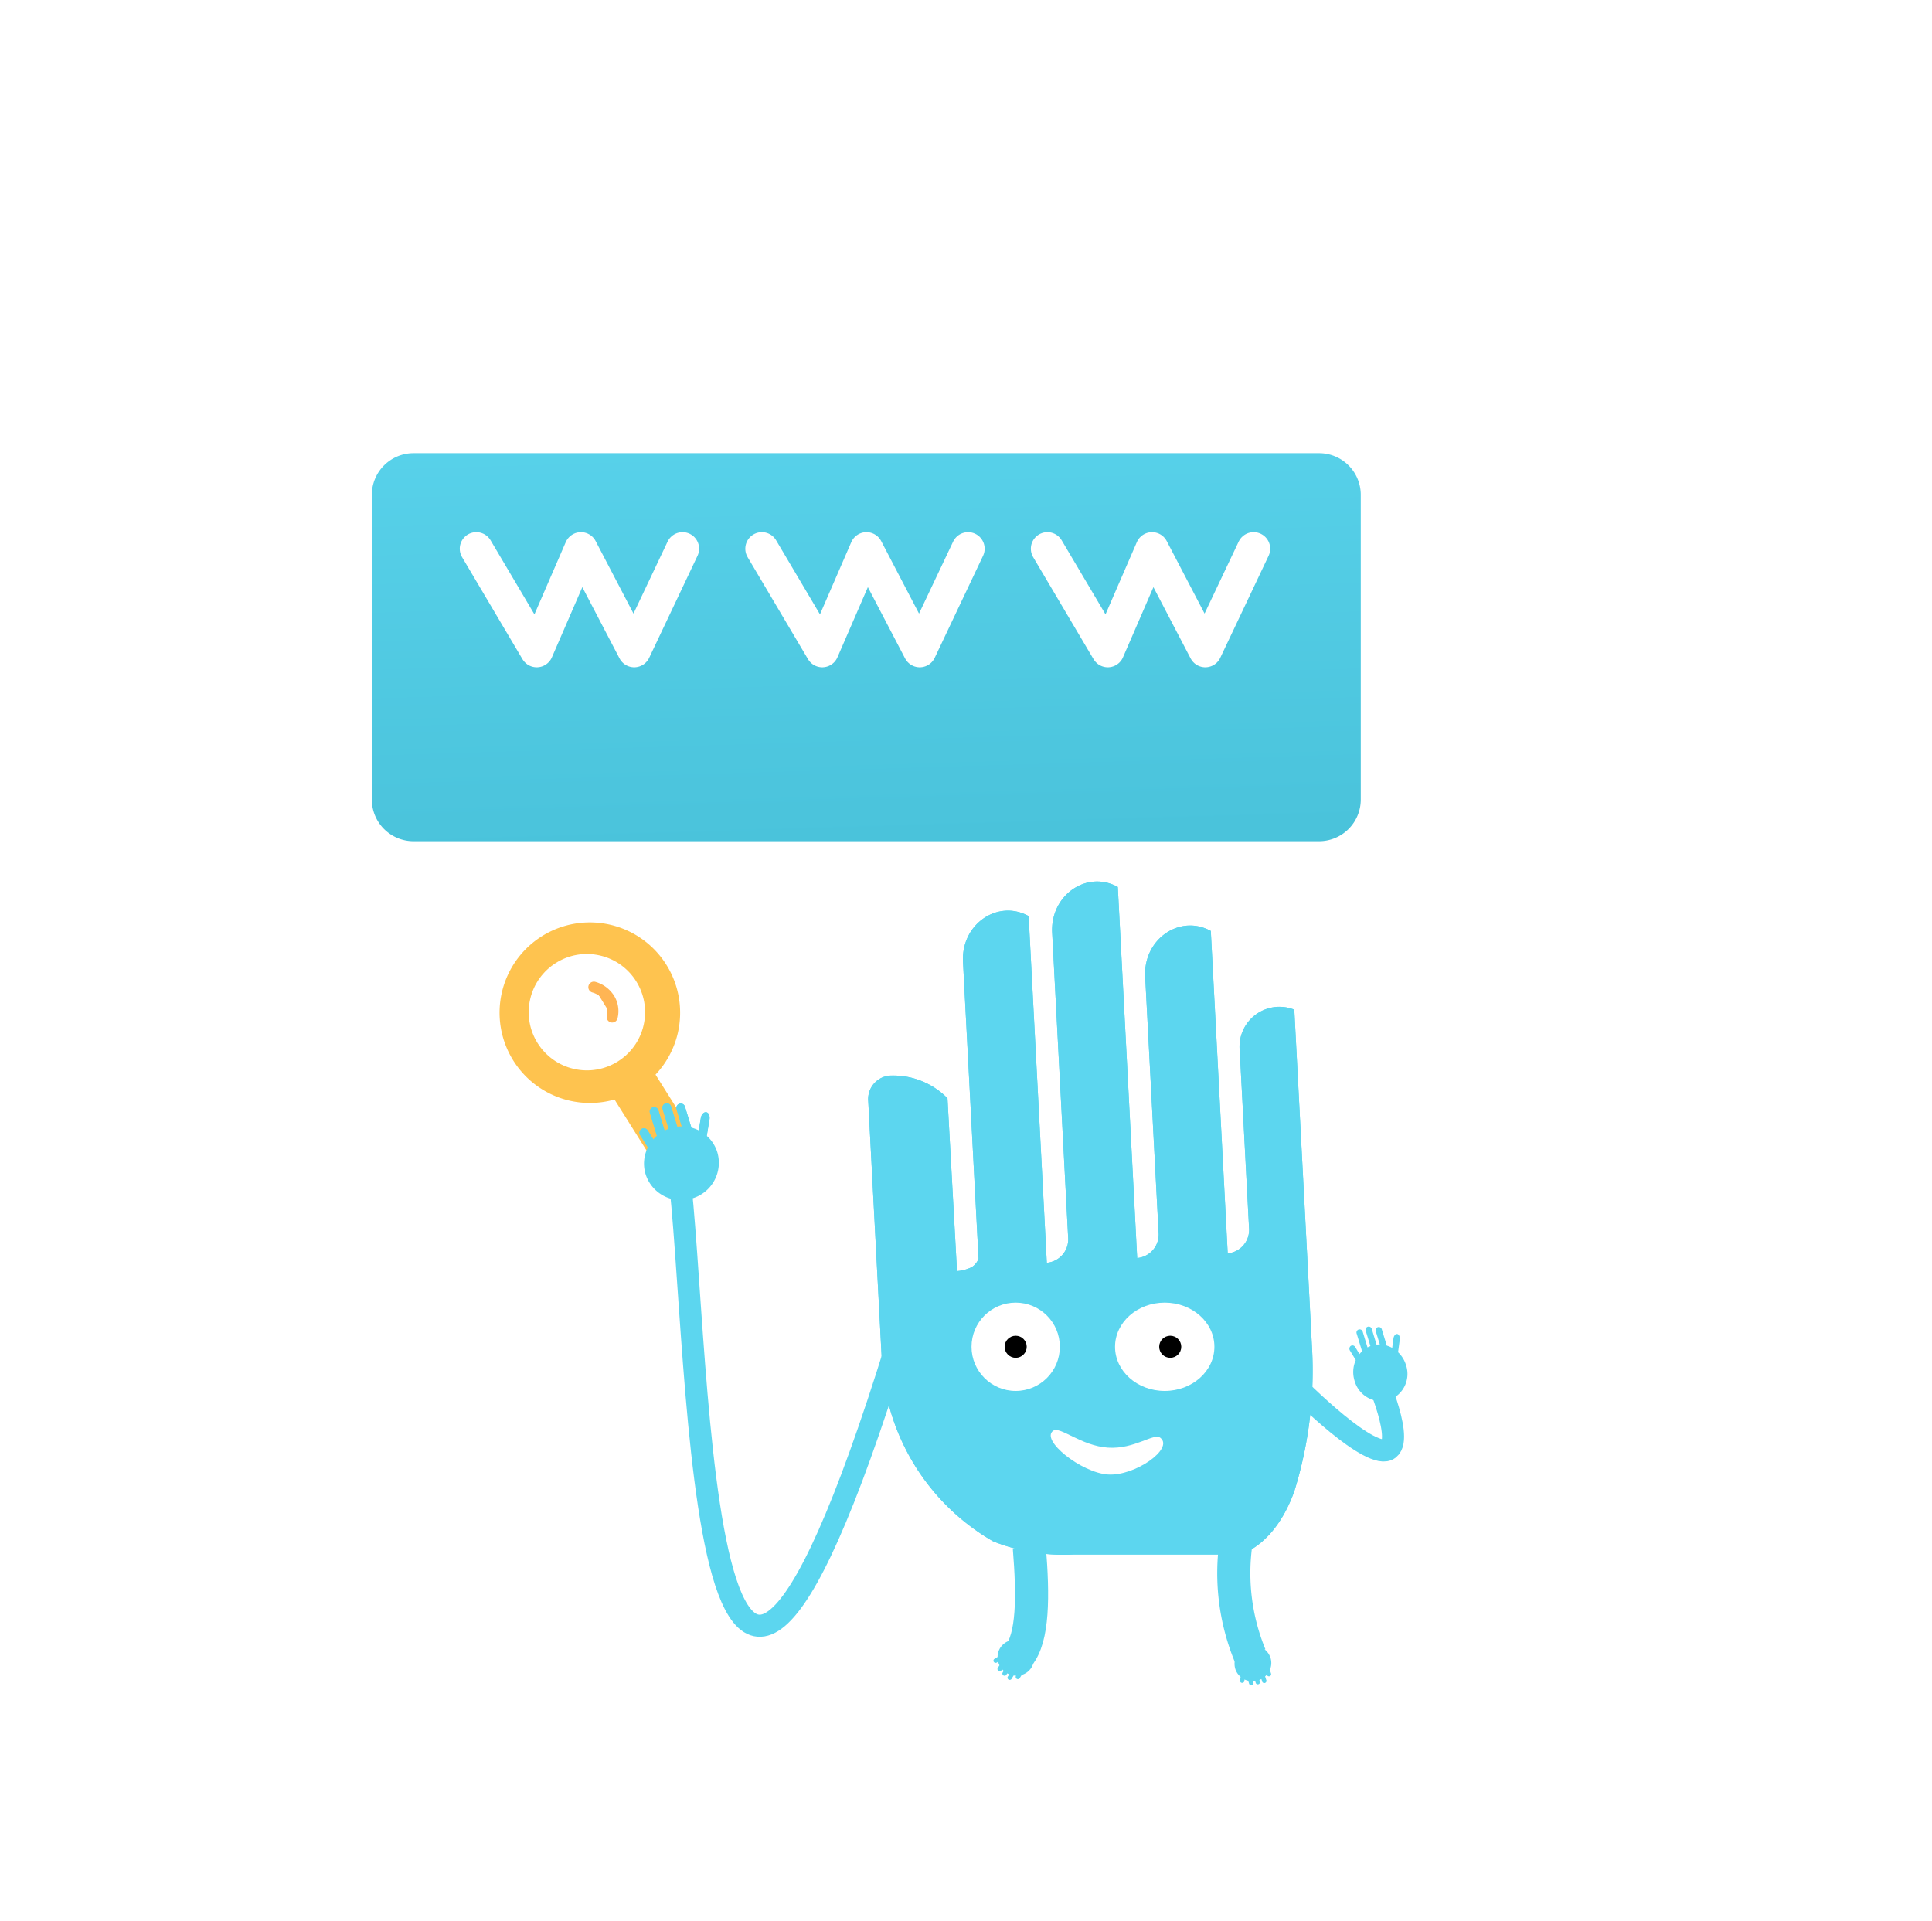 <svg xmlns="http://www.w3.org/2000/svg" xmlns:xlink="http://www.w3.org/1999/xlink" width="175" height="174" viewBox="0 0 175 174">
  <defs>
    <filter id="Rectangle_59" x="0" y="0" width="175" height="174" filterUnits="userSpaceOnUse">
      <feOffset input="SourceAlpha"/>
      <feGaussianBlur stdDeviation="7" result="blur"/>
      <feFlood flood-opacity="0.078"/>
      <feComposite operator="in" in2="blur"/>
      <feComposite in="SourceGraphic"/>
    </filter>
    <linearGradient id="linear-gradient" x1="0.391" y1="-0.395" x2="0.5" y2="1" gradientUnits="objectBoundingBox">
      <stop offset="0" stop-color="#5cd6ef"/>
      <stop offset="1" stop-color="#4ac3db"/>
    </linearGradient>
    <filter id="Tracé_91" x="24.683" y="32.053" width="107.579" height="53.152" filterUnits="userSpaceOnUse">
      <feOffset dy="3" input="SourceAlpha"/>
      <feGaussianBlur stdDeviation="3" result="blur-2"/>
      <feFlood flood-opacity="0.161"/>
      <feComposite operator="in" in2="blur-2"/>
      <feComposite in="SourceGraphic"/>
    </filter>
  </defs>
  <g id="Groupe_1642" data-name="Groupe 1642" transform="translate(-698 -1040)">
    <g transform="matrix(1, 0, 0, 1, 698, 1040)" filter="url(#Rectangle_59)">
      <rect id="Rectangle_59-2" data-name="Rectangle 59" width="133" height="132" rx="31" transform="translate(21 21)" fill="#fff"/>
    </g>
    <g transform="matrix(1, 0, 0, 1, 698, 1040)" filter="url(#Tracé_91)">
      <path id="Tracé_91-2" data-name="Tracé 91" d="M3.785,0H85.794a3.776,3.776,0,0,1,3.785,3.766V31.386a3.776,3.776,0,0,1-3.785,3.766H3.785A3.776,3.776,0,0,1,0,31.386V3.766A3.776,3.776,0,0,1,3.785,0Z" transform="translate(33.68 38.05)" fill="url(#linear-gradient)"/>
    </g>
    <g id="Groupe_1352" data-name="Groupe 1352" transform="translate(267.593 -156.293) rotate(13)">
      <path id="Tracé_303" data-name="Tracé 303" d="M2.178.02,10.183,0a2.16,2.16,0,0,1,2.167,2.167,2.186,2.186,0,0,1-2.178,2.178l-8.005.02A2.16,2.16,0,0,1,0,2.2,2.186,2.186,0,0,1,2.178.02Z" transform="translate(766.242 1148.286) rotate(45)" fill="#fec34f"/>
      <path id="Tracé_1269" data-name="Tracé 1269" d="M8.178,0A8.178,8.178,0,1,1,0,8.178,8.178,8.178,0,0,1,8.178,0Z" transform="translate(753 1138)" fill="#fec34f"/>
      <circle id="Ellipse_11" data-name="Ellipse 11" cx="5.271" cy="5.271" r="5.271" transform="translate(755.635 1140.922)" fill="#fff"/>
      <path id="Tracé_78" data-name="Tracé 78" d="M7654.755-284.241a2.429,2.429,0,0,1,1.667.761,2.179,2.179,0,0,1,.559,1.5" transform="translate(-6893.744 1428.084)" fill="#ffb554" stroke="#ffb554" stroke-linecap="round" stroke-width="1"/>
    </g>
    <g id="Groupe_30" data-name="Groupe 30" transform="translate(741.145 1089.705)">
      <path id="Tracé_79" data-name="Tracé 79" d="M7649.376-445.44l5.47,9.242,4.007-9.242,4.824,9.242,4.379-9.242" transform="translate(-7649.376 445.44)" fill="none" stroke="#fff" stroke-linecap="round" stroke-linejoin="round" stroke-width="3"/>
      <path id="Tracé_80" data-name="Tracé 80" d="M7649.376-445.44l5.47,9.242,4.007-9.242,4.824,9.242,4.379-9.242" transform="translate(-7623.512 445.44)" fill="none" stroke="#fff" stroke-linecap="round" stroke-linejoin="round" stroke-width="3"/>
      <path id="Tracé_81" data-name="Tracé 81" d="M7649.376-445.44l5.47,9.242,4.007-9.242,4.824,9.242,4.379-9.242" transform="translate(-7597.647 445.44)" fill="none" stroke="#fff" stroke-linecap="round" stroke-linejoin="round" stroke-width="3"/>
    </g>
    <path id="Tracé_1075" data-name="Tracé 1075" d="M38.972,42.772v-23.2a20.194,20.194,0,0,0-9.21-17.212,17.265,17.265,0,0,0-7.2-1.57L7.514,0S4.351.53,2.284,5.456A36.822,36.822,0,0,0,0,18.466V49.028a3.615,3.615,0,0,0,5.128-3.494V29.514A2.135,2.135,0,0,1,7.179,27.3V56.544c2.712,1.687,6.153-.41,6.153-3.828v-23.2a2.135,2.135,0,0,1,2.051-2.21c.013,0,0-.687,0,33.659,2.737,1.7,6.153-.436,6.153-3.828V29.514a2.135,2.135,0,0,1,2.051-2.21V58.754c2.712,1.687,6.154-.41,6.154-3.828V28.006a1.516,1.516,0,0,1,.683-.751,3.774,3.774,0,0,1,1.326-.278l.042,15.683a6.917,6.917,0,0,0,5.128,2.322A2.133,2.133,0,0,0,38.972,42.772Z" transform="translate(817.803 1180.424) rotate(177)" fill="#5cd6ef"/>
    <path id="Tracé_1076" data-name="Tracé 1076" d="M108.717,129.12a19.58,19.58,0,0,0,1.438,10.3" transform="matrix(1, 0.017, -0.017, 1, 703.447, 1048.673)" fill="none" stroke="#5cd6ef" stroke-miterlimit="10" stroke-width="3"/>
    <path id="Tracé_1077" data-name="Tracé 1077" d="M76.1,131.46c.354,4.356.354,8.138-.986,9.756" transform="translate(715.139 1048.765)" fill="none" stroke="#5cd6ef" stroke-miterlimit="10" stroke-width="3"/>
    <ellipse id="Ellipse_310" data-name="Ellipse 310" cx="4.5" cy="4" rx="4.5" ry="4" transform="translate(799 1158)" fill="#fff"/>
    <ellipse id="Ellipse_311" data-name="Ellipse 311" cx="4" cy="4" rx="4" ry="4" transform="translate(786 1158)" fill="#fff"/>
    <ellipse id="Ellipse_312" data-name="Ellipse 312" cx="1" cy="1" rx="1" ry="1" transform="translate(789 1162)"/>
    <ellipse id="Ellipse_313" data-name="Ellipse 313" cx="1" cy="1" rx="1" ry="1" transform="translate(803 1162)"/>
    <path id="Tracé_1084" data-name="Tracé 1084" d="M3097.353,691.708c.614-.429,2.533,1.372,4.96,1.532s4.149-1.369,4.748-.89c1.24.991-2.321,3.483-4.748,3.322S3096.166,692.538,3097.353,691.708Z" transform="translate(-2303.952 477.898)" fill="#fff"/>
    <path id="Tracé_259" data-name="Tracé 259" d="M0,0S6.068,6.352,8.75,6.881s-.262-6.3-.262-6.3" transform="translate(814.305 1164.486)" fill="none" stroke="#5cd6ef" stroke-width="2"/>
    <path id="Tracé_1103" data-name="Tracé 1103" d="M3.32,92.25c2.1,15.619,1.45,78.831,21.595,10.015" transform="translate(756.124 1053.541)" fill="none" stroke="#5cd6ef" stroke-miterlimit="10" stroke-width="2"/>
    <path id="Union_54" data-name="Union 54" d="M0,1.993A1.573,1.573,0,0,1,.394.952V.576a.2.2,0,0,1,.393,0V.624a1.687,1.687,0,0,1,.2-.1V.2a.2.2,0,1,1,.393,0V.4a1.733,1.733,0,0,1,.2-.022V.2a.2.2,0,0,1,.394,0V.4a1.713,1.713,0,0,1,.2.046V.387a.2.2,0,1,1,.393,0V.624a1.673,1.673,0,0,1,.28.212L2.9.706A.2.2,0,0,1,3.167.618a.186.186,0,0,1,.091.253l-.149.3a1.563,1.563,0,0,1,.236.826A1.643,1.643,0,0,1,1.672,3.605,1.643,1.643,0,0,1,0,1.993Z" transform="translate(813.693 1192.052) rotate(162)" fill="#5cd6ef"/>
    <path id="Tracé_1075-2" data-name="Tracé 1075" d="M38.972,42.772v-23.2a20.194,20.194,0,0,0-9.21-17.212,17.265,17.265,0,0,0-7.2-1.57L7.514,0S4.351.53,2.284,5.456A36.822,36.822,0,0,0,0,18.466V49.028a3.615,3.615,0,0,0,5.128-3.494V29.514A2.135,2.135,0,0,1,7.179,27.3V56.544c2.712,1.687,6.153-.41,6.153-3.828v-23.2a2.135,2.135,0,0,1,2.051-2.21c.013,0,0-.687,0,33.659,2.737,1.7,6.153-.436,6.153-3.828V29.514a2.135,2.135,0,0,1,2.051-2.21V58.754c2.712,1.687,6.154-.41,6.154-3.828V28.006a1.516,1.516,0,0,1,.683-.751,3.774,3.774,0,0,1,1.326-.278l.042,15.683a6.917,6.917,0,0,0,5.128,2.322A2.133,2.133,0,0,0,38.972,42.772Z" transform="translate(817.803 1180.424) rotate(177)" fill="#5cd6ef"/>
    <ellipse id="Ellipse_310-2" data-name="Ellipse 310" cx="4.5" cy="4" rx="4.5" ry="4" transform="translate(799 1158)" fill="#fff"/>
    <ellipse id="Ellipse_311-2" data-name="Ellipse 311" cx="4" cy="4" rx="4" ry="4" transform="translate(786 1158)" fill="#fff"/>
    <ellipse id="Ellipse_312-2" data-name="Ellipse 312" cx="1" cy="1" rx="1" ry="1" transform="translate(789 1161)"/>
    <path id="Tracé_1084-2" data-name="Tracé 1084" d="M3097.353,691.708c.614-.429,2.533,1.372,4.96,1.532s4.149-1.369,4.748-.89c1.24.991-2.321,3.483-4.748,3.322S3096.166,692.538,3097.353,691.708Z" transform="translate(-2303.952 477.898)" fill="#fff"/>
    <path id="Union_48" data-name="Union 48" d="M5.558,4.526c-.2-.095-.24-.411-.093-.708l.8-1.613c.148-.3.427-.46.626-.365s.239.412.093.708l-.8,1.613a.637.637,0,0,1-.5.393A.282.282,0,0,1,5.558,4.526ZM1.066,3.909l-.5-1.851a.394.394,0,0,1,.283-.482.4.4,0,0,1,.49.278l.5,1.851a.394.394,0,0,1-.283.482.4.4,0,0,1-.1.014A.4.4,0,0,1,1.066,3.909ZM4.4,3.442V.792a.4.4,0,0,1,.8,0v2.65a.4.4,0,1,1-.8,0ZM3.2,3.049V.4A.4.4,0,0,1,4,.4v2.65a.4.4,0,1,1-.8,0Zm-1.2,0V.4a.4.4,0,1,1,.8,0v2.65a.4.4,0,1,1-.8,0Z" transform="translate(754.84 1141.01) rotate(-17)" fill="#5cd6ef"/>
    <path id="Union_76" data-name="Union 76" d="M0,5.6A3.285,3.285,0,0,1,.91,3.335L.563,2.057a.394.394,0,0,1,.283-.482.4.4,0,0,1,.49.278l.253.931A3.411,3.411,0,0,1,2,2.567V.4a.4.4,0,1,1,.8,0V2.324a3.465,3.465,0,0,1,.4-.046V.4A.4.4,0,0,1,4,.4V2.324a3.431,3.431,0,0,1,.4.095V.792a.4.4,0,0,1,.8,0V2.777a3.4,3.4,0,0,1,.568.437l.5-1.009c.148-.3.427-.46.626-.365s.239.412.093.708L6.315,3.9A3.266,3.266,0,0,1,6.794,5.6,3.365,3.365,0,0,1,3.4,8.935,3.365,3.365,0,0,1,0,5.6Z" transform="translate(754.84 1141.01) rotate(-17)" fill="#5cd6ef"/>
    <path id="Union_77" data-name="Union 77" d="M0,4.35A2.665,2.665,0,0,1,.652,2.589L.4,1.6a.309.309,0,0,1,.2-.374.286.286,0,0,1,.351.216l.181.723a2.39,2.39,0,0,1,.3-.169V.286a.287.287,0,0,1,.573,0V1.8a2.305,2.305,0,0,1,.286-.036V.286a.287.287,0,0,1,.573,0V1.8a2.306,2.306,0,0,1,.286.073V.591a.287.287,0,0,1,.573,0V2.156a2.472,2.472,0,0,1,.408.339l.359-.783c.106-.23.307-.357.449-.284s.173.32.067.551l-.48,1.047A2.694,2.694,0,0,1,4.873,4.35,2.515,2.515,0,0,1,2.436,6.935,2.515,2.515,0,0,1,0,4.35Z" transform="translate(819.425 1160.922) rotate(-17)" fill="#5cd6ef"/>
    <path id="Union_78" data-name="Union 78" d="M0,1.993A1.573,1.573,0,0,1,.394.952V.576a.2.2,0,0,1,.393,0V.624a1.687,1.687,0,0,1,.2-.1V.2a.2.2,0,1,1,.393,0V.4a1.733,1.733,0,0,1,.2-.022V.2a.2.2,0,0,1,.394,0V.4a1.713,1.713,0,0,1,.2.046V.387a.2.2,0,1,1,.393,0V.624a1.673,1.673,0,0,1,.28.212L2.9.706A.2.2,0,0,1,3.167.618a.186.186,0,0,1,.091.253l-.149.3a1.563,1.563,0,0,1,.236.826A1.643,1.643,0,0,1,1.672,3.605,1.643,1.643,0,0,1,0,1.993Z" transform="matrix(-0.848, -0.53, 0.53, -0.848, 790.376, 1192.74)" fill="#5cd6ef"/>
    <ellipse id="Ellipse_402" data-name="Ellipse 402" cx="1" cy="1" rx="1" ry="1" transform="translate(803 1161)"/>
  </g>
</svg>
